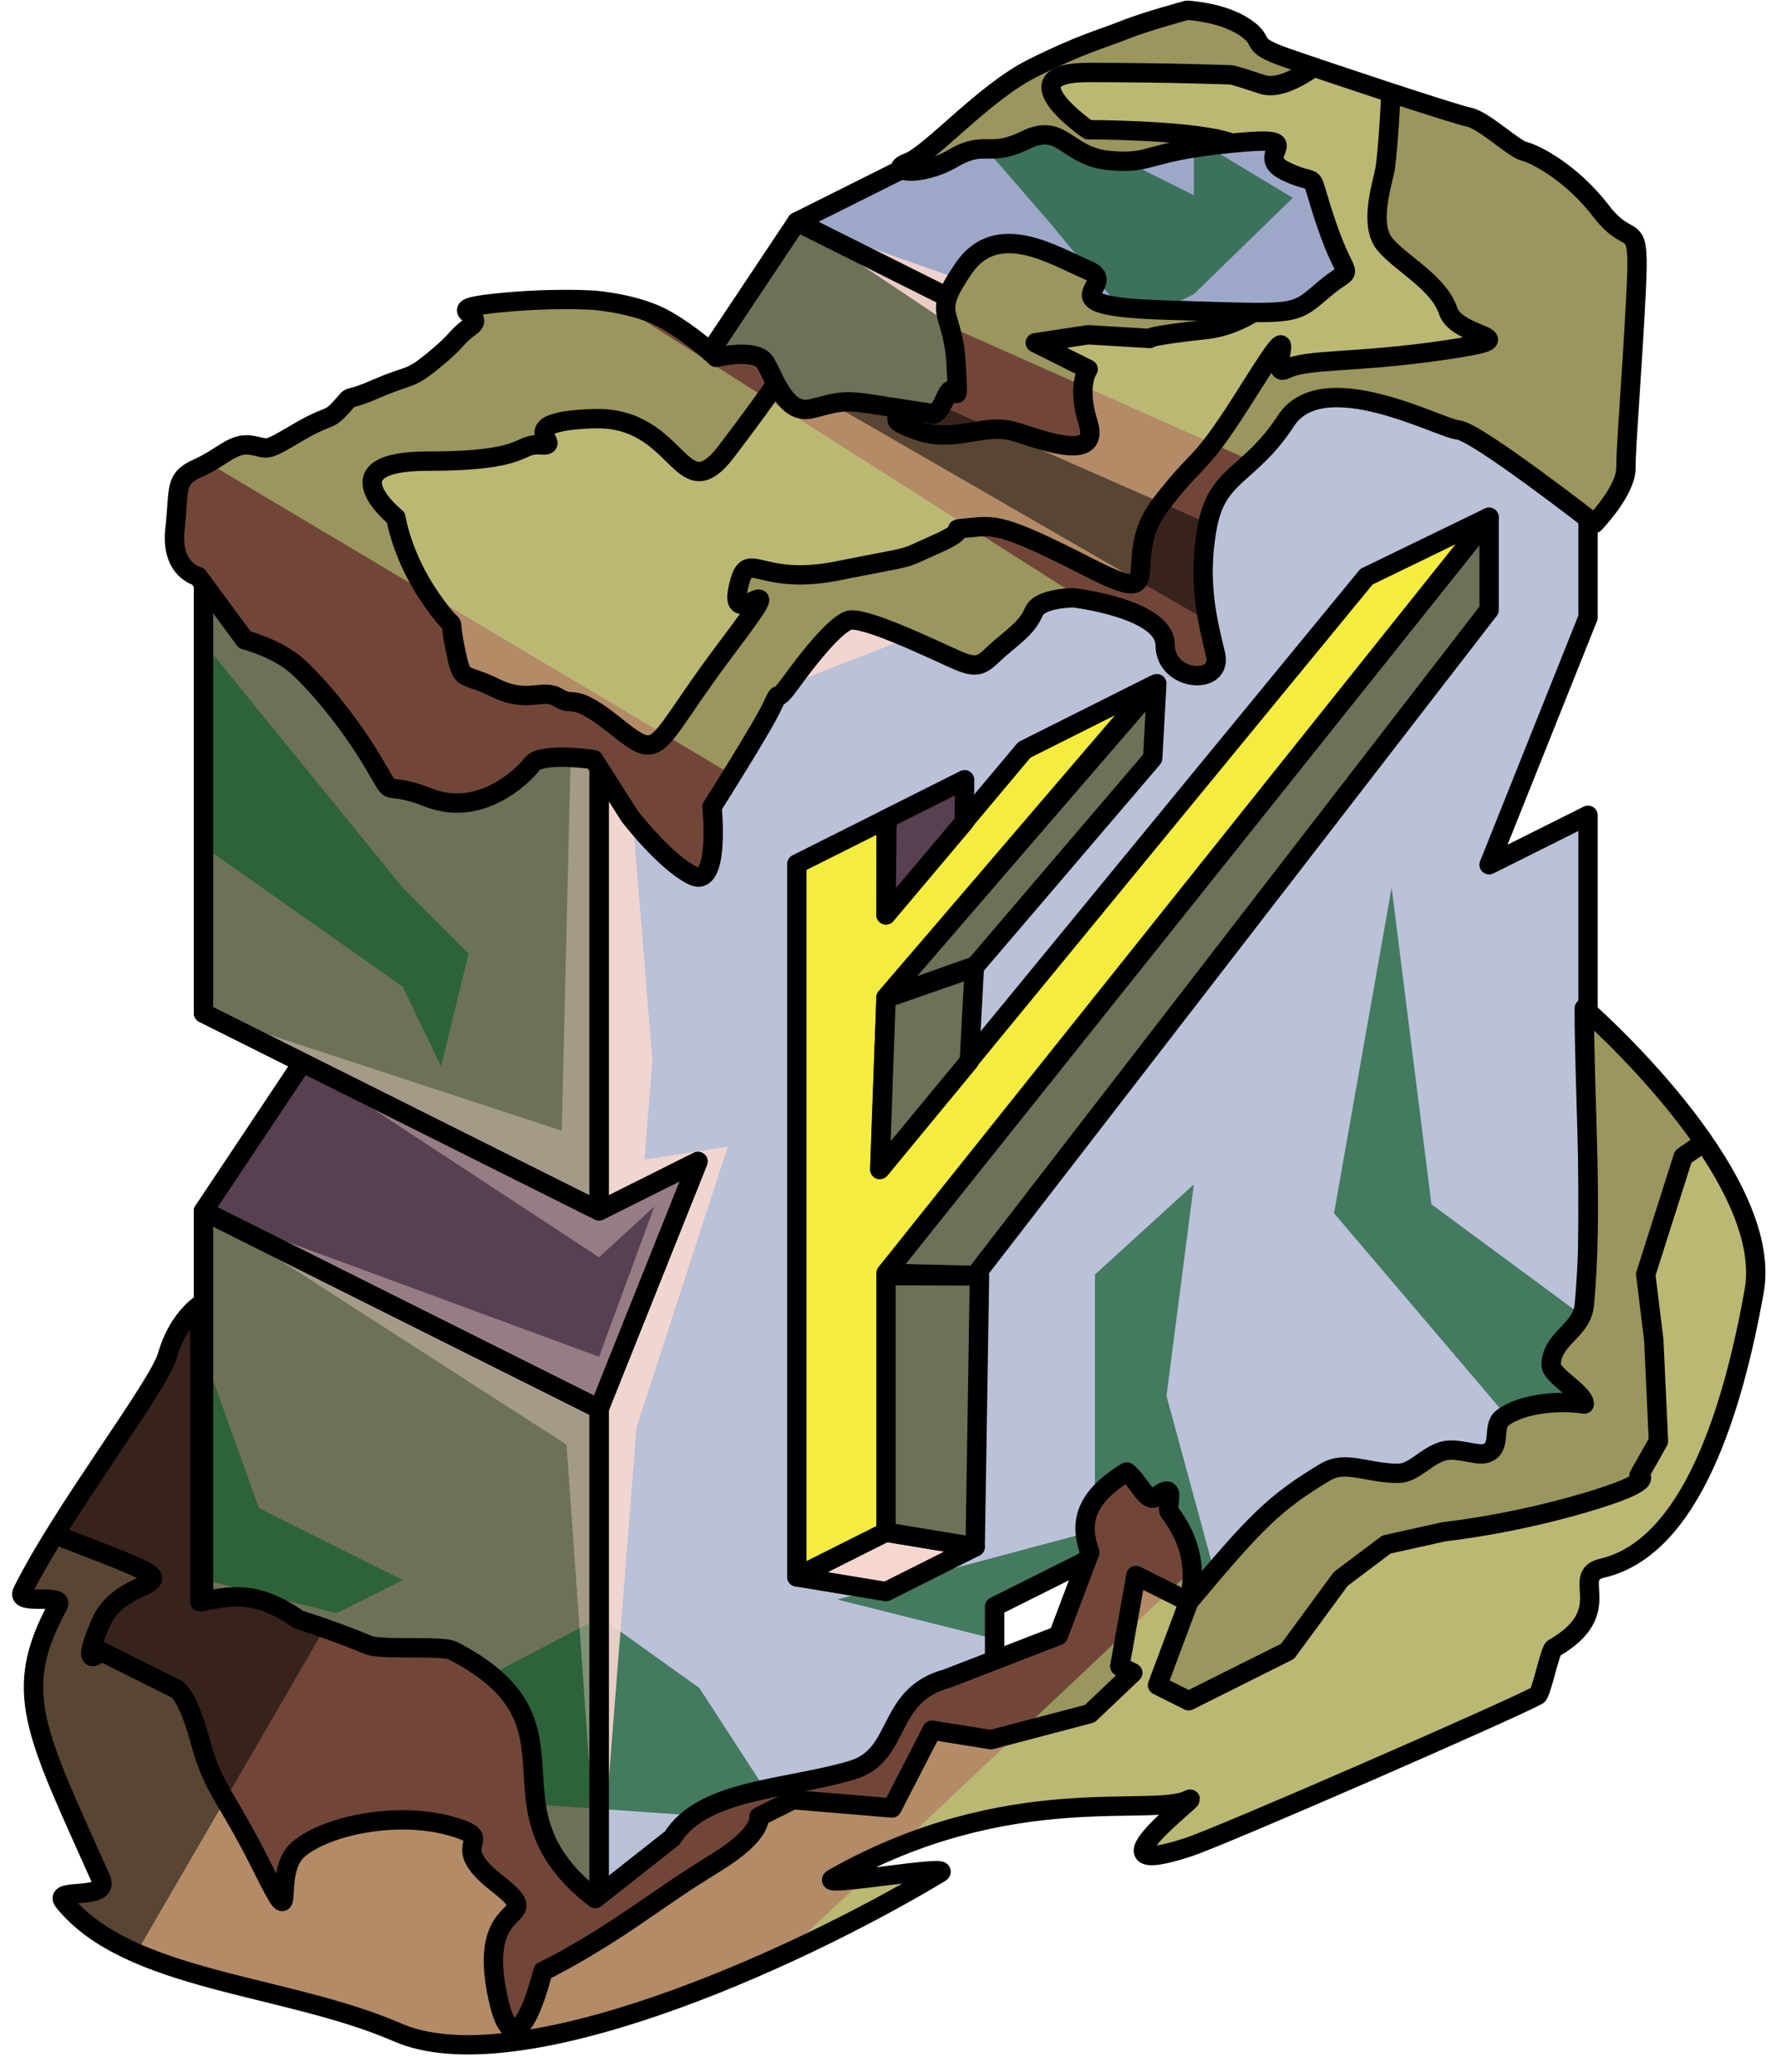 <?xml version="1.0" encoding="UTF-8" standalone="no"?><!DOCTYPE svg PUBLIC "-//W3C//DTD SVG 1.1//EN" "http://www.w3.org/Graphics/SVG/1.1/DTD/svg11.dtd"><svg width="100%" height="100%" viewBox="0 0 92 107" version="1.1" xmlns="http://www.w3.org/2000/svg" xmlns:xlink="http://www.w3.org/1999/xlink" xml:space="preserve" xmlns:serif="http://www.serif.com/" style="fill-rule:evenodd;clip-rule:evenodd;stroke-linecap:round;stroke-linejoin:round;stroke-miterlimit:1.5;"><g id="F_Runestone_mossy_runes_1"><g id="F_Runestone_grass_runes_1"><g id="F_Runestone_runes_1"><g><g><g><path d="M61.596,1.241l20.435,10.217l-20.435,10.217l-20.434,-10.217l20.434,-10.217Z" style="fill:#9da8c9;"/><clipPath id="_clip1"><path d="M61.596,1.241l20.435,10.217l-20.435,10.217l-20.434,-10.217l20.434,-10.217Z"/></clipPath><g clip-path="url(#_clip1)"><path d="M84.662,70.11l-10.72,-7.911l-2.055,-16.353l-2.976,16.814l10.719,12.6l-15.707,10.328l-3.667,-13.492l1.414,-10.924l-5.108,4.654l0,13.226l-13.317,3.558l10.938,2.74l-11.142,12.484l-6.913,-10.65l-5.109,-3.656l-18.08,9.472l15.264,0.231l12.413,0.867l-4.488,7.71l-30.651,0.962l-2.388,-27.633l7.496,6.469l6.793,1.712l3.424,-1.712l-7.428,-3.714l-4.456,-12.445l-0.849,-23.451l12.733,8.959l1.983,4.117l1.42,-5.819l-3.403,-3.407l-11.817,-14.525l4.26,-17.456l17.774,16.656l-5.108,-17.88l11.544,-5.773l8.89,-4.444l7.847,9.032l4.367,5.295l3.111,-1.556l5.109,-4.977l-5.109,-3.079l0,2.947l-5.108,-2.554l2.564,-3.826l12.761,4.01l7.677,1.1l7.649,10.83l-1.661,12.599l1.661,31.481l7.734,-67.652l-72.439,-2.166l-40.256,53.097l18.116,65.252l76.628,-0.636l7.666,-41.511" style="fill:#135c2e;fill-opacity:0.7;"/><path d="M82.031,11.458l-20.435,7.207l-20.434,-7.207l16.529,11.037l-2.016,4.234l-4.296,0.054l-20.434,-10.217l15.326,9.861l-14.487,7.762l-21.273,-7.406l18.954,12.849l-0.446,18.766l-18.508,-6.072l5.109,2.554l15.325,10.055l2.855,-2.621l-2.855,7.762l-20.434,-7.533l18.752,12.069l1.682,23.691l1.936,-24.575l4.714,-14.51l-4.299,0.676l0.403,-5.141l-1.311,-16.129l18.225,-7.115l8.697,-0.76l5.176,-7.63l17.545,-11.661Z" style="fill:#f6d7d0;fill-opacity:0.9;"/></g><path d="M61.596,1.241l20.435,10.217l-20.435,10.217l-20.434,-10.217l20.434,-10.217Z" style="fill:none;stroke:#000;stroke-width:1px;"/><path d="M30.945,16.566l-20.434,10.217l20.434,10.218l20.434,-10.218l-20.434,-10.217" style="fill:#9da8c9;"/><clipPath id="_clip2"><path d="M30.945,16.566l-20.434,10.217l20.434,10.218l20.434,-10.218l-20.434,-10.217"/></clipPath><g clip-path="url(#_clip2)"><path d="M84.662,70.11l-10.72,-7.911l-2.055,-16.353l-2.976,16.814l10.719,12.6l-15.707,10.328l-3.667,-13.492l1.414,-10.924l-5.108,4.654l0,13.226l-13.317,3.558l10.938,2.74l-11.142,12.484l-6.913,-10.65l-5.109,-3.656l-18.08,9.472l15.264,0.231l12.413,0.867l-4.488,7.71l-30.651,0.962l-2.388,-27.633l7.496,6.469l6.793,1.712l3.424,-1.712l-7.428,-3.714l-4.456,-12.445l-0.849,-23.451l12.733,8.959l1.983,4.117l1.42,-5.819l-3.403,-3.407l-11.817,-14.525l4.26,-17.456l17.774,16.656l-5.108,-17.88l11.544,-5.773l8.89,-4.444l7.847,9.032l4.367,5.295l3.111,-1.556l5.109,-4.977l-5.109,-3.079l0,2.947l-5.108,-2.554l2.564,-3.826l12.761,4.01l7.677,1.1l7.649,10.83l-1.661,12.599l1.661,31.481l7.734,-67.652l-72.439,-2.166l-40.256,53.097l18.116,65.252l76.628,-0.636l7.666,-41.511" style="fill:#135c2e;fill-opacity:0.7;"/><path d="M82.031,11.458l-20.435,7.207l-20.434,-7.207l16.529,11.037l-2.016,4.234l-4.296,0.054l-20.434,-10.217l15.326,9.861l-14.487,7.762l-21.273,-7.406l18.954,12.849l-0.446,18.766l-18.508,-6.072l5.109,2.554l15.325,10.055l2.855,-2.621l-2.855,7.762l-20.434,-7.533l18.752,12.069l1.682,23.691l1.936,-24.575l4.714,-14.51l-4.299,0.676l0.403,-5.141l-1.311,-16.129l18.225,-7.115l8.697,-0.76l5.176,-7.63l17.545,-11.661Z" style="fill:#f6d7d0;fill-opacity:0.9;"/></g><path d="M30.945,16.566l-20.434,10.217l20.434,10.218l20.434,-10.218l-20.434,-10.217" style="fill:none;stroke:#000;stroke-width:1px;"/><path d="M41.162,11.458l-5.108,7.663l20.434,10.217l5.108,-7.663l-20.434,-10.217Z" style="fill:#6c7157;"/><clipPath id="_clip3"><path d="M41.162,11.458l-5.108,7.663l20.434,10.217l5.108,-7.663l-20.434,-10.217Z"/></clipPath><g clip-path="url(#_clip3)"><path d="M84.662,70.11l-10.72,-7.911l-2.055,-16.353l-2.976,16.814l10.719,12.6l-15.707,10.328l-3.667,-13.492l1.414,-10.924l-5.108,4.654l0,13.226l-13.317,3.558l10.938,2.74l-11.142,12.484l-6.913,-10.65l-5.109,-3.656l-18.08,9.472l15.264,0.231l12.413,0.867l-4.488,7.71l-30.651,0.962l-2.388,-27.633l7.496,6.469l6.793,1.712l3.424,-1.712l-7.428,-3.714l-4.456,-12.445l-0.849,-23.451l12.733,8.959l1.983,4.117l1.42,-5.819l-3.403,-3.407l-11.817,-14.525l4.26,-17.456l17.774,16.656l-5.108,-17.88l11.544,-5.773l8.89,-4.444l7.847,9.032l4.367,5.295l3.111,-1.556l5.109,-4.977l-5.109,-3.079l0,2.947l-5.108,-2.554l2.564,-3.826l12.761,4.01l7.677,1.1l7.649,10.83l-1.661,12.599l1.661,31.481l7.734,-67.652l-72.439,-2.166l-40.256,53.097l18.116,65.252l76.628,-0.636l7.666,-41.511" style="fill:#135c2e;fill-opacity:0.7;"/><path d="M82.031,11.458l-20.435,7.207l-20.434,-7.207l16.529,11.037l-2.016,4.234l-4.296,0.054l-20.434,-10.217l15.326,9.861l-14.487,7.762l-21.273,-7.406l18.954,12.849l-0.446,18.766l-18.508,-6.072l5.109,2.554l15.325,10.055l2.855,-2.621l-2.855,7.762l-20.434,-7.533l18.752,12.069l1.682,23.691l1.936,-24.575l4.714,-14.51l-4.299,0.676l0.403,-5.141l-1.311,-16.129l18.225,-7.115l8.697,-0.76l5.176,-7.63l17.545,-11.661Z" style="fill:#f6d7d0;fill-opacity:0.9;"/></g><path d="M41.162,11.458l-5.108,7.663l20.434,10.217l5.108,-7.663l-20.434,-10.217Z" style="fill:none;stroke:#000;stroke-width:1px;"/><path d="M82.031,11.458l-20.435,10.217l-5.108,7.663l-5.109,-2.555l-20.434,10.218l0,25.542l5.109,-2.554l-5.109,12.771l0,25.543l20.434,-10.217l0,-5.109l5.109,-2.554l5.108,2.554l20.435,-10.217l0,-30.651l-5.109,2.554l5.109,-12.771l0,-20.434" style="fill:#bac1d8;"/><clipPath id="_clip4"><path d="M82.031,11.458l-20.435,10.217l-5.108,7.663l-5.109,-2.555l-20.434,10.218l0,25.542l5.109,-2.554l-5.109,12.771l0,25.543l20.434,-10.217l0,-5.109l5.109,-2.554l5.108,2.554l20.435,-10.217l0,-30.651l-5.109,2.554l5.109,-12.771l0,-20.434"/></clipPath><g clip-path="url(#_clip4)"><path d="M84.662,70.11l-10.72,-7.911l-2.055,-16.353l-2.976,16.814l10.719,12.6l-15.707,10.328l-3.667,-13.492l1.414,-10.924l-5.108,4.654l0,13.226l-13.317,3.558l10.938,2.74l-11.142,12.484l-6.913,-10.65l-5.109,-3.656l-18.08,9.472l15.264,0.231l12.413,0.867l-4.488,7.71l-30.651,0.962l-2.388,-27.633l7.496,6.469l6.793,1.712l3.424,-1.712l-7.428,-3.714l-4.456,-12.445l-0.849,-23.451l12.733,8.959l1.983,4.117l1.42,-5.819l-3.403,-3.407l-11.817,-14.525l4.26,-17.456l17.774,16.656l-5.108,-17.88l11.544,-5.773l8.89,-4.444l7.847,9.032l4.367,5.295l3.111,-1.556l5.109,-4.977l-5.109,-3.079l0,2.947l-5.108,-2.554l2.564,-3.826l12.761,4.01l7.677,1.1l7.649,10.83l-1.661,12.599l1.661,31.481l7.734,-67.652l-72.439,-2.166l-40.256,53.097l18.116,65.252l76.628,-0.636l7.666,-41.511" style="fill:#135c2e;fill-opacity:0.7;"/><path d="M82.031,11.458l-20.435,7.207l-20.434,-7.207l16.529,11.037l-2.016,4.234l-4.296,0.054l-20.434,-10.217l15.326,9.861l-14.487,7.762l-21.273,-7.406l18.954,12.849l-0.446,18.766l-18.508,-6.072l5.109,2.554l15.325,10.055l2.855,-2.621l-2.855,7.762l-20.434,-7.533l18.752,12.069l1.682,23.691l1.936,-24.575l4.714,-14.51l-4.299,0.676l0.403,-5.141l-1.311,-16.129l18.225,-7.115l8.697,-0.76l5.176,-7.63l17.545,-11.661Z" style="fill:#f6d7d0;fill-opacity:0.9;"/></g><path d="M82.031,11.458l-20.435,10.217l-5.108,7.663l-5.109,-2.555l-20.434,10.218l0,25.542l5.109,-2.554l-5.109,12.771l0,25.543l20.434,-10.217l0,-5.109l5.109,-2.554l5.108,2.554l20.435,-10.217l0,-30.651l-5.109,2.554l5.109,-12.771l0,-20.434" style="fill:none;stroke:#000;stroke-width:1px;"/><path d="M10.511,26.783l20.434,10.218l0,25.542l-20.434,-10.217l0,-25.543Z" style="fill:#6c7157;"/><clipPath id="_clip5"><path d="M10.511,26.783l20.434,10.218l0,25.542l-20.434,-10.217l0,-25.543Z"/></clipPath><g clip-path="url(#_clip5)"><path d="M84.662,70.11l-10.72,-7.911l-2.055,-16.353l-2.976,16.814l10.719,12.6l-15.707,10.328l-3.667,-13.492l1.414,-10.924l-5.108,4.654l0,13.226l-13.317,3.558l10.938,2.74l-11.142,12.484l-6.913,-10.65l-5.109,-3.656l-18.08,9.472l15.264,0.231l12.413,0.867l-4.488,7.71l-30.651,0.962l-2.388,-27.633l7.496,6.469l6.793,1.712l3.424,-1.712l-7.428,-3.714l-4.456,-12.445l-0.849,-23.451l12.733,8.959l1.983,4.117l1.42,-5.819l-3.403,-3.407l-11.817,-14.525l4.26,-17.456l17.774,16.656l-5.108,-17.88l11.544,-5.773l8.89,-4.444l7.847,9.032l4.367,5.295l3.111,-1.556l5.109,-4.977l-5.109,-3.079l0,2.947l-5.108,-2.554l2.564,-3.826l12.761,4.01l7.677,1.1l7.649,10.83l-1.661,12.599l1.661,31.481l7.734,-67.652l-72.439,-2.166l-40.256,53.097l18.116,65.252l76.628,-0.636l7.666,-41.511" style="fill:#135c2e;fill-opacity:0.7;"/><path d="M82.031,11.458l-20.435,7.207l-20.434,-7.207l16.529,11.037l-2.016,4.234l-4.296,0.054l-20.434,-10.217l15.326,9.861l-14.487,7.762l-21.273,-7.406l18.954,12.849l-0.446,18.766l-18.508,-6.072l5.109,2.554l15.325,10.055l2.855,-2.621l-2.855,7.762l-20.434,-7.533l18.752,12.069l1.682,23.691l1.936,-24.575l4.714,-14.51l-4.299,0.676l0.403,-5.141l-1.311,-16.129l18.225,-7.115l8.697,-0.76l5.176,-7.63l17.545,-11.661Z" style="fill:#f6d7d0;fill-opacity:0.4;"/></g><path d="M10.511,26.783l20.434,10.218l0,25.542l-20.434,-10.217l0,-25.543Z" style="fill:none;stroke:#000;stroke-width:1px;"/><path d="M30.945,98.303l-20.434,-10.217l0,-25.543l20.434,10.217l0,25.543" style="fill:#6c7157;"/><clipPath id="_clip6"><path d="M30.945,98.303l-20.434,-10.217l0,-25.543l20.434,10.217l0,25.543"/></clipPath><g clip-path="url(#_clip6)"><path d="M84.662,70.11l-10.72,-7.911l-2.055,-16.353l-2.976,16.814l10.719,12.6l-15.707,10.328l-3.667,-13.492l1.414,-10.924l-5.108,4.654l0,13.226l-13.317,3.558l10.938,2.74l-11.142,12.484l-6.913,-10.65l-5.109,-3.656l-18.08,9.472l15.264,0.231l12.413,0.867l-4.488,7.71l-30.651,0.962l-2.388,-27.633l7.496,6.469l6.793,1.712l3.424,-1.712l-7.428,-3.714l-4.456,-12.445l-0.849,-23.451l12.733,8.959l1.983,4.117l1.42,-5.819l-3.403,-3.407l-11.817,-14.525l4.26,-17.456l17.774,16.656l-5.108,-17.88l11.544,-5.773l8.89,-4.444l7.847,9.032l4.367,5.295l3.111,-1.556l5.109,-4.977l-5.109,-3.079l0,2.947l-5.108,-2.554l2.564,-3.826l12.761,4.01l7.677,1.1l7.649,10.83l-1.661,12.599l1.661,31.481l7.734,-67.652l-72.439,-2.166l-40.256,53.097l18.116,65.252l76.628,-0.636l7.666,-41.511" style="fill:#135c2e;fill-opacity:0.7;"/><path d="M82.031,11.458l-20.435,7.207l-20.434,-7.207l16.529,11.037l-2.016,4.234l-4.296,0.054l-20.434,-10.217l15.326,9.861l-14.487,7.762l-21.273,-7.406l18.954,12.849l-0.446,18.766l-18.508,-6.072l5.109,2.554l15.325,10.055l2.855,-2.621l-2.855,7.762l-20.434,-7.533l18.752,12.069l1.682,23.691l1.936,-24.575l4.714,-14.51l-4.299,0.676l0.403,-5.141l-1.311,-16.129l18.225,-7.115l8.697,-0.76l5.176,-7.63l17.545,-11.661Z" style="fill:#f6d7d0;fill-opacity:0.4;"/></g><path d="M30.945,98.303l-20.434,-10.217l0,-25.543l20.434,10.217l0,25.543" style="fill:none;stroke:#000;stroke-width:1px;"/><path d="M10.511,52.326l5.109,2.554l-5.109,7.663l20.434,10.217l5.109,-12.771l-5.109,2.554l-20.434,-10.217Z" style="fill:#574052;"/><clipPath id="_clip7"><path d="M10.511,52.326l5.109,2.554l-5.109,7.663l20.434,10.217l5.109,-12.771l-5.109,2.554l-20.434,-10.217Z"/></clipPath><g clip-path="url(#_clip7)"><path d="M82.031,11.458l-20.435,7.207l-20.434,-7.207l16.529,11.037l-2.016,4.234l-4.296,0.054l-20.434,-10.217l15.326,9.861l-14.487,7.762l-21.273,-7.406l18.954,12.849l-0.446,18.766l-18.508,-6.072l5.109,2.554l15.325,10.055l2.855,-2.621l-2.855,7.762l-20.434,-7.533l18.752,12.069l1.682,23.691l1.936,-24.575l4.714,-14.51l-4.299,0.676l0.403,-5.141l-1.311,-16.129l18.225,-7.115l8.697,-0.76l5.176,-7.63l17.545,-11.661Z" style="fill:#f6d7d0;fill-opacity:0.4;"/></g><path d="M10.511,52.326l5.109,2.554l-5.109,7.663l20.434,10.217l5.109,-12.771l-5.109,2.554l-20.434,-10.217Z" style="fill:none;stroke:#000;stroke-width:1px;"/></g><g><path d="M41.162,44.622l0,36.821l4.606,-2.31l0.503,-11.192l30.651,-41.23l-6.337,3.076l-25.143,30.616l0.326,-8.885l13.818,-16.134l-6.673,3.346l-7.145,8.513l0,-4.93l-4.606,2.309Z" style="fill:#f4ec3e;stroke:#000;stroke-width:1px;"/><path d="M41.162,81.443l4.606,0.759l4.606,-2.31l-4.606,-0.759l-4.606,2.31Z" style="fill:#f6d7d0;stroke:#000;stroke-width:1px;"/><path d="M50.374,79.892l0.223,-13.992l-4.829,-0.019l0,13.252l4.606,0.759Z" style="fill:#6c7157;stroke:#000;stroke-width:1px;"/><path d="M45.768,65.759l31.154,-39.021l0,4.76l-26.548,34.375l-4.606,-0.114Z" style="fill:#6c7157;stroke:#000;stroke-width:1px;"/><path d="M50.383,49.884l9.16,-10.723l0.214,-3.852l-13.989,16.209l4.615,-1.634Z" style="fill:#6c7157;stroke:#000;stroke-width:1px;"/><path d="M45.82,42.282l-0.055,4.972l4.049,-4.801l0.013,-2.181l-4.007,2.01Z" style="fill:#574052;stroke:#000;stroke-width:1px;"/><path d="M45.769,51.56l4.561,-1.59l-0.257,4.833l-4.616,5.593l0.312,-8.836Z" style="fill:#6c7157;stroke:#000;stroke-width:1px;"/></g></g></g></g><path d="M81.837,52.08c0,0 9.856,8.577 8.777,14.606c-1.079,6.028 -3.229,13.233 -7.853,14.308c-1.72,0.4 0.847,2.21 -2.512,4.143c-0.176,0.102 -0.635,2.32 -0.823,2.423c-1.408,0.769 -16.227,7.243 -18.023,7.836c-5.677,1.876 0.864,-2.886 0,-2.447c-1.867,0.948 -9.278,-1.077 -18.368,4.075c-0.9,0.51 6.362,-0.801 5.508,-0.288c-7.774,4.667 -21.894,10.899 -28.008,8.234c-5.758,-2.509 -13.904,-2.61 -17.243,-6.763c-0.596,-0.741 2.436,-0.007 1.918,-1.167c-3.422,-7.661 -4.632,-9.677 -2.213,-14.113c0.371,-0.679 -2.212,0.031 -1.837,-0.725c2.07,-4.177 7.027,-10.584 7.482,-12.178c0.538,-1.882 1.676,-2.618 1.676,-2.618l0,15.326c1.439,-0.258 2.787,-0.71 5.109,0.915c1.379,0.442 2.569,0.879 3.599,1.312c0.669,0.282 3.818,0.012 4.36,0.291c7.442,3.83 1.155,8.023 7.366,12.807l3.966,-3.126c1.596,-2.546 5.9,-2.495 9.298,-3.506c2.588,-0.77 1.703,-3.862 4.891,-4.725l5.763,-2.226l1.625,-4.297c-0.489,-1.367 -0.424,-2.743 1.91,-4.153c0.587,0.424 1.04,1.66 1.516,1.284c1.151,-0.91 0.484,0.521 0.685,0.783c1.153,1.508 1.415,3.058 0.997,4.641c3.435,-4.108 4.416,-5.117 7.045,-6.695c1.078,-0.647 2.156,0.061 3.776,0.057c0.821,-0.002 1.43,-0.894 2.327,-1.148c0.698,-0.197 1.723,0.252 2.178,0.123c0.902,-0.256 0.306,-1.397 0.877,-1.831c1.052,-0.798 3.03,-0.905 4.231,-0.723c0.005,-0.567 -1.712,-1.456 -1.709,-2.023c0.008,-1.369 1.578,-1.739 1.709,-3.086c0.467,-4.782 0.008,-10.451 0,-15.326Z" style="fill:#714639;"/><clipPath id="_clip8"><path d="M81.837,52.08c0,0 9.856,8.577 8.777,14.606c-1.079,6.028 -3.229,13.233 -7.853,14.308c-1.72,0.4 0.847,2.21 -2.512,4.143c-0.176,0.102 -0.635,2.32 -0.823,2.423c-1.408,0.769 -16.227,7.243 -18.023,7.836c-5.677,1.876 0.864,-2.886 0,-2.447c-1.867,0.948 -9.278,-1.077 -18.368,4.075c-0.9,0.51 6.362,-0.801 5.508,-0.288c-7.774,4.667 -21.894,10.899 -28.008,8.234c-5.758,-2.509 -13.904,-2.61 -17.243,-6.763c-0.596,-0.741 2.436,-0.007 1.918,-1.167c-3.422,-7.661 -4.632,-9.677 -2.213,-14.113c0.371,-0.679 -2.212,0.031 -1.837,-0.725c2.07,-4.177 7.027,-10.584 7.482,-12.178c0.538,-1.882 1.676,-2.618 1.676,-2.618l0,15.326c1.439,-0.258 2.787,-0.71 5.109,0.915c1.379,0.442 2.569,0.879 3.599,1.312c0.669,0.282 3.818,0.012 4.36,0.291c7.442,3.83 1.155,8.023 7.366,12.807l3.966,-3.126c1.596,-2.546 5.9,-2.495 9.298,-3.506c2.588,-0.77 1.703,-3.862 4.891,-4.725l5.763,-2.226l1.625,-4.297c-0.489,-1.367 -0.424,-2.743 1.91,-4.153c0.587,0.424 1.04,1.66 1.516,1.284c1.151,-0.91 0.484,0.521 0.685,0.783c1.153,1.508 1.415,3.058 0.997,4.641c3.435,-4.108 4.416,-5.117 7.045,-6.695c1.078,-0.647 2.156,0.061 3.776,0.057c0.821,-0.002 1.43,-0.894 2.327,-1.148c0.698,-0.197 1.723,0.252 2.178,0.123c0.902,-0.256 0.306,-1.397 0.877,-1.831c1.052,-0.798 3.03,-0.905 4.231,-0.723c0.005,-0.567 -1.712,-1.456 -1.709,-2.023c0.008,-1.369 1.578,-1.739 1.709,-3.086c0.467,-4.782 0.008,-10.451 0,-15.326Z"/></clipPath><g clip-path="url(#_clip8)"><path d="M84.9,46.525l19.321,40.312l-81.441,30.799l53.134,-50.061l3.663,-22.265l5.323,1.215Z" style="fill:#c4e783;fill-opacity:0.5;"/><path d="M92.054,57.189c0.018,-1.108 -5.108,2.554 -5.108,2.554l-1.934,6.076l0.416,3.382l0.242,5.23l-1.006,1.779c0,0 1.051,0.274 -2.827,1.413c-3.877,1.14 -7.243,1.487 -7.243,1.487l-2.974,0.661l-2.363,1.779l-2.745,3.736l-5.109,2.554l-1.609,-0.804l1.609,-4.304l-2.724,-1.362l-0.834,4.691l0.672,0.336l-2.222,2.11l-5.109,1.344l-3.041,-0.49l-2.067,4.018l-5.109,-0.43l-1.762,0.881c0,0 0.221,0.84 -2.102,2.295c-2.324,1.455 -1.596,1.006 -4.396,2.911c-2.8,1.904 -4.664,2.776 -4.664,2.776c0,0 -1.458,6.016 -2.401,0.976c-0.943,-5.04 2.791,-3.36 0,-5.544c-2.792,-2.184 0.322,-2.196 -2.411,-2.946c-2.733,-0.75 -6.328,-0.032 -7.806,1.205c-1.479,1.237 0.072,4.843 -1.88,0.94c-1.951,-3.904 -2.491,-3.904 -3.229,-6.592c-0.738,-2.688 -1.332,-2.677 -1.332,-2.677l-1.21,-0.605l-2.566,-1.283c0,0 -1.178,1.205 0,-1.483c1.178,-2.688 5.374,-1.539 0,-3.626c-5.375,-2.086 -6.55,-2.588 -9.071,-0.573c-2.52,2.015 -4.287,-5.036 -3.404,9.662c0.884,14.698 -12.459,17.358 5.805,23.336c18.264,5.979 13.398,8.656 32.212,5.889c18.814,-2.766 20.479,-2.43 30.651,-7.807c10.172,-5.376 11.476,1.09 21.913,-11.888c10.436,-12.977 10.369,-9.812 13.847,-18.619c3.478,-8.807 7.915,-10.991 5.109,-14.183c-2.807,-3.192 -10.235,-7.697 -10.218,-8.805Z" style="fill:#b38b66;"/><clipPath id="_clip9"><path d="M92.054,57.189c0.018,-1.108 -5.108,2.554 -5.108,2.554l-1.934,6.076l0.416,3.382l0.242,5.23l-1.006,1.779c0,0 1.051,0.274 -2.827,1.413c-3.877,1.14 -7.243,1.487 -7.243,1.487l-2.974,0.661l-2.363,1.779l-2.745,3.736l-5.109,2.554l-1.609,-0.804l1.609,-4.304l-2.724,-1.362l-0.834,4.691l0.672,0.336l-2.222,2.11l-5.109,1.344l-3.041,-0.49l-2.067,4.018l-5.109,-0.43l-1.762,0.881c0,0 0.221,0.84 -2.102,2.295c-2.324,1.455 -1.596,1.006 -4.396,2.911c-2.8,1.904 -4.664,2.776 -4.664,2.776c0,0 -1.458,6.016 -2.401,0.976c-0.943,-5.04 2.791,-3.36 0,-5.544c-2.792,-2.184 0.322,-2.196 -2.411,-2.946c-2.733,-0.75 -6.328,-0.032 -7.806,1.205c-1.479,1.237 0.072,4.843 -1.88,0.94c-1.951,-3.904 -2.491,-3.904 -3.229,-6.592c-0.738,-2.688 -1.332,-2.677 -1.332,-2.677l-1.21,-0.605l-2.566,-1.283c0,0 -1.178,1.205 0,-1.483c1.178,-2.688 5.374,-1.539 0,-3.626c-5.375,-2.086 -6.55,-2.588 -9.071,-0.573c-2.52,2.015 -4.287,-5.036 -3.404,9.662c0.884,14.698 -12.459,17.358 5.805,23.336c18.264,5.979 13.398,8.656 32.212,5.889c18.814,-2.766 20.479,-2.43 30.651,-7.807c10.172,-5.376 11.476,1.09 21.913,-11.888c10.436,-12.977 10.369,-9.812 13.847,-18.619c3.478,-8.807 7.915,-10.991 5.109,-14.183c-2.807,-3.192 -10.235,-7.697 -10.218,-8.805Z"/></clipPath><g clip-path="url(#_clip9)"><path d="M84.9,46.525l19.321,40.312l-81.441,30.799l53.134,-50.061l3.663,-22.265l5.323,1.215Z" style="fill:#c4e783;fill-opacity:0.5;"/></g><path d="M92.054,57.189c0.018,-1.108 -5.108,2.554 -5.108,2.554l-1.934,6.076l0.416,3.382l0.242,5.23l-1.006,1.779c0,0 1.051,0.274 -2.827,1.413c-3.877,1.14 -7.243,1.487 -7.243,1.487l-2.974,0.661l-2.363,1.779l-2.745,3.736l-5.109,2.554l-1.609,-0.804l1.609,-4.304l-2.724,-1.362l-0.834,4.691l0.672,0.336l-2.222,2.11l-5.109,1.344l-3.041,-0.49l-2.067,4.018l-5.109,-0.43l-1.762,0.881c0,0 0.221,0.84 -2.102,2.295c-2.324,1.455 -1.596,1.006 -4.396,2.911c-2.8,1.904 -4.664,2.776 -4.664,2.776c0,0 -1.458,6.016 -2.401,0.976c-0.943,-5.04 2.791,-3.36 0,-5.544c-2.792,-2.184 0.322,-2.196 -2.411,-2.946c-2.733,-0.75 -6.328,-0.032 -7.806,1.205c-1.479,1.237 0.072,4.843 -1.88,0.94c-1.951,-3.904 -2.491,-3.904 -3.229,-6.592c-0.738,-2.688 -1.332,-2.677 -1.332,-2.677l-1.21,-0.605l-2.566,-1.283c0,0 -1.178,1.205 0,-1.483c1.178,-2.688 5.374,-1.539 0,-3.626c-5.375,-2.086 -6.55,-2.588 -9.071,-0.573c-2.52,2.015 -4.287,-5.036 -3.404,9.662c0.884,14.698 -12.459,17.358 5.805,23.336c18.264,5.979 13.398,8.656 32.212,5.889c18.814,-2.766 20.479,-2.43 30.651,-7.807c10.172,-5.376 11.476,1.09 21.913,-11.888c10.436,-12.977 10.369,-9.812 13.847,-18.619c3.478,-8.807 7.915,-10.991 5.109,-14.183c-2.807,-3.192 -10.235,-7.697 -10.218,-8.805Z" style="fill:none;stroke:#000;stroke-width:1px;"/><path d="M21.421,76.088l-19.492,33.589l-12.859,-32.779c0,0 18.886,-21.304 20.434,-19.586c1.548,1.718 11.917,18.776 11.917,18.776Z" style="fill-opacity:0.5;"/></g><path d="M81.837,52.08c0,0 9.856,8.577 8.777,14.606c-1.079,6.028 -3.229,13.233 -7.853,14.308c-1.72,0.4 0.847,2.21 -2.512,4.143c-0.176,0.102 -0.635,2.32 -0.823,2.423c-1.408,0.769 -16.227,7.243 -18.023,7.836c-5.677,1.876 0.864,-2.886 0,-2.447c-1.867,0.948 -9.278,-1.077 -18.368,4.075c-0.9,0.51 6.362,-0.801 5.508,-0.288c-7.774,4.667 -21.894,10.899 -28.008,8.234c-5.758,-2.509 -13.904,-2.61 -17.243,-6.763c-0.596,-0.741 2.436,-0.007 1.918,-1.167c-3.422,-7.661 -4.632,-9.677 -2.213,-14.113c0.371,-0.679 -2.212,0.031 -1.837,-0.725c2.07,-4.177 7.027,-10.584 7.482,-12.178c0.538,-1.882 1.676,-2.618 1.676,-2.618l0,15.326c1.439,-0.258 2.787,-0.71 5.109,0.915c1.379,0.442 2.569,0.879 3.599,1.312c0.669,0.282 3.818,0.012 4.36,0.291c7.442,3.83 1.155,8.023 7.366,12.807l3.966,-3.126c1.596,-2.546 5.9,-2.495 9.298,-3.506c2.588,-0.77 1.703,-3.862 4.891,-4.725l5.763,-2.226l1.625,-4.297c-0.489,-1.367 -0.424,-2.743 1.91,-4.153c0.587,0.424 1.04,1.66 1.516,1.284c1.151,-0.91 0.484,0.521 0.685,0.783c1.153,1.508 1.415,3.058 0.997,4.641c3.435,-4.108 4.416,-5.117 7.045,-6.695c1.078,-0.647 2.156,0.061 3.776,0.057c0.821,-0.002 1.43,-0.894 2.327,-1.148c0.698,-0.197 1.723,0.252 2.178,0.123c0.902,-0.256 0.306,-1.397 0.877,-1.831c1.052,-0.798 3.03,-0.905 4.231,-0.723c0.005,-0.567 -1.712,-1.456 -1.709,-2.023c0.008,-1.369 1.578,-1.739 1.709,-3.086c0.467,-4.782 0.008,-10.451 0,-15.326Z" style="fill:none;stroke:#000;stroke-width:1px;"/></g><path d="M82.362,27.037c0,0 -6.097,-4.752 -7.042,-4.831c-0.946,-0.079 -6.989,-3.389 -8.893,-0.473c-1.905,2.916 -3.56,2.681 -4.072,5.517c-0.512,2.837 0.039,4.886 0.433,6.541c0.394,1.655 -2.6,1.419 -2.6,-0.473c0,-1.891 -4.729,-2.443 -4.729,-2.443c0,0 -1.734,0 -2.049,0.71c-0.316,0.709 -0.71,1.024 -1.656,1.812c-0.945,0.788 -1.024,1.261 -2.285,0.71c-1.261,-0.552 -4.965,-2.365 -5.675,-2.05c-0.709,0.316 -1.879,1.734 -2.91,3.153c-1.03,1.419 -0.465,0.13 -0.984,1.247c-0.519,1.117 -3.12,5.216 -3.12,5.216c0,0 0.435,4.256 -1.004,3.546c-1.439,-0.709 -3.252,-3.073 -3.252,-3.073l-1.857,-2.917c0,0 -2.714,-0.394 -3.187,0.237c-0.473,0.63 -2.677,2.763 -5.319,1.736c-2.641,-1.027 -1.617,0.313 -2.878,-1.815c-1.261,-2.128 -2.918,-4.073 -3.941,-4.992c-1.024,-0.919 -2.7,-1.35 -2.7,-1.35l-2.409,-3.273c0,0 -1.431,-0.313 -1.195,-2.442c0.236,-2.129 -0.053,-2.602 1.195,-3.154c1.248,-0.552 1.798,-1.336 2.744,-1.18c0.947,0.155 0.63,0.392 2.365,-0.633c1.734,-1.024 1.577,-0.551 2.286,-1.339c0.709,-0.789 0,-0.158 1.813,-0.946c1.813,-0.788 1.655,-0.394 2.995,-1.498c1.34,-1.103 1.024,-1.103 1.891,-1.734c0.867,-0.63 -1.714,-0.867 1.232,-1.182c2.945,-0.315 5.108,-0.157 5.108,-0.157c0,0 2.251,0.157 3.748,1.024c1.498,0.867 2.58,1.929 2.58,1.929c0,0 2.07,-0.51 2.543,0.278c0.473,0.788 1.035,2.699 2.37,2.374c1.335,-0.325 1.571,-0.483 3.068,-0.246c1.498,0.236 3.074,0.473 3.074,0.473c0,0 0.283,0.379 0.812,-0.835c0.528,-1.214 0.686,1.229 0.528,-1.687c-0.158,-2.916 -1.34,-2.443 0.394,-4.966c1.734,-2.522 4.655,-0.648 6.426,0.11c1.771,0.757 -2.682,1.861 4.116,2.058c6.797,0.197 6.415,0.33 8.064,-1.076c1.649,-1.407 1.255,-0.067 0.152,-3.298c-1.104,-3.232 -0.211,-1.881 -2.115,-2.793c-1.905,-0.912 1.627,-1.906 -2.897,-1.448c-4.525,0.458 -3.936,1.083 -6.201,0.889c-2.264,-0.195 -2.425,-2.001 -4.355,-1.058c-1.929,0.942 -2.055,-0.039 -3.742,0.942c-1.771,1.031 -3.496,0.653 -2.336,0.224c1.16,-0.429 3.913,-3.613 6.435,-4.874c2.522,-1.261 3.546,-1.498 4.729,-1.97c1.182,-0.473 3.258,-1.025 3.258,-1.025c0,0 1.786,0.079 2.968,0.867c1.182,0.788 0.105,0.867 2.141,1.576c2.036,0.71 8.656,2.916 9.444,3.074c0.789,0.158 2.316,1.636 2.853,1.764c0.536,0.127 2.415,1.047 3.998,3.109c1.582,2.063 1.999,0.058 1.791,4.213c-0.209,4.155 -0.524,7.859 -0.524,9.041c0,1.182 -1.627,2.861 -1.627,2.861Z" style="fill:#714639;"/><clipPath id="_clip10"><path d="M82.362,27.037c0,0 -6.097,-4.752 -7.042,-4.831c-0.946,-0.079 -6.989,-3.389 -8.893,-0.473c-1.905,2.916 -3.56,2.681 -4.072,5.517c-0.512,2.837 0.039,4.886 0.433,6.541c0.394,1.655 -2.6,1.419 -2.6,-0.473c0,-1.891 -4.729,-2.443 -4.729,-2.443c0,0 -1.734,0 -2.049,0.71c-0.316,0.709 -0.71,1.024 -1.656,1.812c-0.945,0.788 -1.024,1.261 -2.285,0.71c-1.261,-0.552 -4.965,-2.365 -5.675,-2.05c-0.709,0.316 -1.879,1.734 -2.91,3.153c-1.03,1.419 -0.465,0.13 -0.984,1.247c-0.519,1.117 -3.12,5.216 -3.12,5.216c0,0 0.435,4.256 -1.004,3.546c-1.439,-0.709 -3.252,-3.073 -3.252,-3.073l-1.857,-2.917c0,0 -2.714,-0.394 -3.187,0.237c-0.473,0.63 -2.677,2.763 -5.319,1.736c-2.641,-1.027 -1.617,0.313 -2.878,-1.815c-1.261,-2.128 -2.918,-4.073 -3.941,-4.992c-1.024,-0.919 -2.7,-1.35 -2.7,-1.35l-2.409,-3.273c0,0 -1.431,-0.313 -1.195,-2.442c0.236,-2.129 -0.053,-2.602 1.195,-3.154c1.248,-0.552 1.798,-1.336 2.744,-1.18c0.947,0.155 0.63,0.392 2.365,-0.633c1.734,-1.024 1.577,-0.551 2.286,-1.339c0.709,-0.789 0,-0.158 1.813,-0.946c1.813,-0.788 1.655,-0.394 2.995,-1.498c1.34,-1.103 1.024,-1.103 1.891,-1.734c0.867,-0.63 -1.714,-0.867 1.232,-1.182c2.945,-0.315 5.108,-0.157 5.108,-0.157c0,0 2.251,0.157 3.748,1.024c1.498,0.867 2.58,1.929 2.58,1.929c0,0 2.07,-0.51 2.543,0.278c0.473,0.788 1.035,2.699 2.37,2.374c1.335,-0.325 1.571,-0.483 3.068,-0.246c1.498,0.236 3.074,0.473 3.074,0.473c0,0 0.283,0.379 0.812,-0.835c0.528,-1.214 0.686,1.229 0.528,-1.687c-0.158,-2.916 -1.34,-2.443 0.394,-4.966c1.734,-2.522 4.655,-0.648 6.426,0.11c1.771,0.757 -2.682,1.861 4.116,2.058c6.797,0.197 6.415,0.33 8.064,-1.076c1.649,-1.407 1.255,-0.067 0.152,-3.298c-1.104,-3.232 -0.211,-1.881 -2.115,-2.793c-1.905,-0.912 1.627,-1.906 -2.897,-1.448c-4.525,0.458 -3.936,1.083 -6.201,0.889c-2.264,-0.195 -2.425,-2.001 -4.355,-1.058c-1.929,0.942 -2.055,-0.039 -3.742,0.942c-1.771,1.031 -3.496,0.653 -2.336,0.224c1.16,-0.429 3.913,-3.613 6.435,-4.874c2.522,-1.261 3.546,-1.498 4.729,-1.97c1.182,-0.473 3.258,-1.025 3.258,-1.025c0,0 1.786,0.079 2.968,0.867c1.182,0.788 0.105,0.867 2.141,1.576c2.036,0.71 8.656,2.916 9.444,3.074c0.789,0.158 2.316,1.636 2.853,1.764c0.536,0.127 2.415,1.047 3.998,3.109c1.582,2.063 1.999,0.058 1.791,4.213c-0.209,4.155 -0.524,7.859 -0.524,9.041c0,1.182 -1.627,2.861 -1.627,2.861Z"/></clipPath><g clip-path="url(#_clip10)"><path d="M72.486,42.533l19.484,-20.033c3.401,-19.583 -11.635,-25.793 -37.022,-24.496l-19.172,12.951l38.178,16.987c-2.69,2.678 4.925,-1.86 -8.659,8.962l-37.707,-23.958l-17.355,10.653l32.901,19.584l29.352,-0.65" style="fill:#c4e783;fill-opacity:0.5;"/><path d="M71.535,1.19c0.684,-0.524 0.179,6.741 0,7.603c-0.178,0.862 -0.807,2.833 0,3.818c0.807,0.985 2.778,1.97 3.27,3.448c0.493,1.478 4.509,1.326 -0.147,2.018c-4.655,0.691 -7.127,0.432 -8.231,0.992c-1.104,0.561 1.081,-3.689 -1.797,0.899c-2.878,4.588 -2.404,3.146 -4.673,6.084c-2.269,2.937 0.686,5.502 -3.747,3.234c-4.433,-2.267 -4.81,-2.158 -6.161,-2.028c-1.351,0.13 0.342,-0.056 -1.674,0.838c-2.016,0.893 -0.785,0.524 -5.095,1.386c-4.31,0.862 -4.668,-1.378 -5.166,0.973c-0.499,2.352 3.188,-1.972 -0.626,3.084c-3.814,5.056 -3.257,5.912 -5.629,4.006c-2.372,-1.906 -2.16,-0.975 -3.004,-1.502c-0.845,-0.527 -1.56,0.335 -3.296,-0.527c-1.736,-0.862 -1.672,-0.128 -2.074,-2.158c-0.401,-2.029 0.309,-0.239 -1.216,-2.427c-1.525,-2.188 -1.819,-4.199 -1.819,-4.199c0,0 -3.647,-2.915 1.649,-2.915c5.295,0 4.579,-0.94 5.86,-0.839c1.282,0.1 -1.777,-1.208 2.708,-1.354c4.485,-0.147 4.457,4.845 6.872,1.672c2.416,-3.173 3.345,-4.651 3.345,-4.651c0,0 1.713,-2.082 2.916,-0.672c1.204,1.411 1.088,0.918 2.193,2.396c1.104,1.478 -0.62,1.108 1.351,1.847c1.97,0.739 3.479,-0.432 5.126,0.092c1.647,0.524 4.355,1.509 3.74,-0.461c-0.616,-1.971 0,-2.778 0,-2.778l-2.731,-1.365l2.731,-0.414l3.175,0.192c0,0 -0.191,-0.125 2.935,-0.466c3.126,-0.341 5.34,-3.672 5.34,-3.672c0,0 -0.499,0.868 -1.233,-1.718c-0.735,-2.586 -1.079,-3.744 -3.123,-4.335c-2.045,-0.591 -7.094,-0.591 -7.094,-0.591c0,0 -4.311,-2.957 0,-2.956c4.31,0 7.389,0.123 7.389,0.123c0,0 0.121,-0.004 1.6,0.491c1.479,0.495 4.039,-2.02 4.039,-2.02c0,0 1.614,-0.625 2.297,-1.148Z" style="fill:#b38b66;"/><clipPath id="_clip11"><path d="M71.535,1.19c0.684,-0.524 0.179,6.741 0,7.603c-0.178,0.862 -0.807,2.833 0,3.818c0.807,0.985 2.778,1.97 3.27,3.448c0.493,1.478 4.509,1.326 -0.147,2.018c-4.655,0.691 -7.127,0.432 -8.231,0.992c-1.104,0.561 1.081,-3.689 -1.797,0.899c-2.878,4.588 -2.404,3.146 -4.673,6.084c-2.269,2.937 0.686,5.502 -3.747,3.234c-4.433,-2.267 -4.81,-2.158 -6.161,-2.028c-1.351,0.13 0.342,-0.056 -1.674,0.838c-2.016,0.893 -0.785,0.524 -5.095,1.386c-4.31,0.862 -4.668,-1.378 -5.166,0.973c-0.499,2.352 3.188,-1.972 -0.626,3.084c-3.814,5.056 -3.257,5.912 -5.629,4.006c-2.372,-1.906 -2.16,-0.975 -3.004,-1.502c-0.845,-0.527 -1.56,0.335 -3.296,-0.527c-1.736,-0.862 -1.672,-0.128 -2.074,-2.158c-0.401,-2.029 0.309,-0.239 -1.216,-2.427c-1.525,-2.188 -1.819,-4.199 -1.819,-4.199c0,0 -3.647,-2.915 1.649,-2.915c5.295,0 4.579,-0.94 5.86,-0.839c1.282,0.1 -1.777,-1.208 2.708,-1.354c4.485,-0.147 4.457,4.845 6.872,1.672c2.416,-3.173 3.345,-4.651 3.345,-4.651c0,0 1.713,-2.082 2.916,-0.672c1.204,1.411 1.088,0.918 2.193,2.396c1.104,1.478 -0.62,1.108 1.351,1.847c1.97,0.739 3.479,-0.432 5.126,0.092c1.647,0.524 4.355,1.509 3.74,-0.461c-0.616,-1.971 0,-2.778 0,-2.778l-2.731,-1.365l2.731,-0.414l3.175,0.192c0,0 -0.191,-0.125 2.935,-0.466c3.126,-0.341 5.34,-3.672 5.34,-3.672c0,0 -0.499,0.868 -1.233,-1.718c-0.735,-2.586 -1.079,-3.744 -3.123,-4.335c-2.045,-0.591 -7.094,-0.591 -7.094,-0.591c0,0 -4.311,-2.957 0,-2.956c4.31,0 7.389,0.123 7.389,0.123c0,0 0.121,-0.004 1.6,0.491c1.479,0.495 4.039,-2.02 4.039,-2.02c0,0 1.614,-0.625 2.297,-1.148Z"/></clipPath><g clip-path="url(#_clip11)"><path d="M72.486,42.533l19.484,-20.033c3.401,-19.583 -11.635,-25.793 -37.022,-24.496l-19.172,12.951l38.178,16.987c-2.69,2.678 4.925,-1.86 -8.659,8.962l-37.707,-23.958l-17.355,10.653l32.901,19.584l29.352,-0.65" style="fill:#c4e783;fill-opacity:0.5;"/></g><path d="M71.535,1.19c0.684,-0.524 0.179,6.741 0,7.603c-0.178,0.862 -0.807,2.833 0,3.818c0.807,0.985 2.778,1.97 3.27,3.448c0.493,1.478 4.509,1.326 -0.147,2.018c-4.655,0.691 -7.127,0.432 -8.231,0.992c-1.104,0.561 1.081,-3.689 -1.797,0.899c-2.878,4.588 -2.404,3.146 -4.673,6.084c-2.269,2.937 0.686,5.502 -3.747,3.234c-4.433,-2.267 -4.81,-2.158 -6.161,-2.028c-1.351,0.13 0.342,-0.056 -1.674,0.838c-2.016,0.893 -0.785,0.524 -5.095,1.386c-4.31,0.862 -4.668,-1.378 -5.166,0.973c-0.499,2.352 3.188,-1.972 -0.626,3.084c-3.814,5.056 -3.257,5.912 -5.629,4.006c-2.372,-1.906 -2.16,-0.975 -3.004,-1.502c-0.845,-0.527 -1.56,0.335 -3.296,-0.527c-1.736,-0.862 -1.672,-0.128 -2.074,-2.158c-0.401,-2.029 0.309,-0.239 -1.216,-2.427c-1.525,-2.188 -1.819,-4.199 -1.819,-4.199c0,0 -3.647,-2.915 1.649,-2.915c5.295,0 4.579,-0.94 5.86,-0.839c1.282,0.1 -1.777,-1.208 2.708,-1.354c4.485,-0.147 4.457,4.845 6.872,1.672c2.416,-3.173 3.345,-4.651 3.345,-4.651c0,0 1.713,-2.082 2.916,-0.672c1.204,1.411 1.088,0.918 2.193,2.396c1.104,1.478 -0.62,1.108 1.351,1.847c1.97,0.739 3.479,-0.432 5.126,0.092c1.647,0.524 4.355,1.509 3.74,-0.461c-0.616,-1.971 0,-2.778 0,-2.778l-2.731,-1.365l2.731,-0.414l3.175,0.192c0,0 -0.191,-0.125 2.935,-0.466c3.126,-0.341 5.34,-3.672 5.34,-3.672c0,0 -0.499,0.868 -1.233,-1.718c-0.735,-2.586 -1.079,-3.744 -3.123,-4.335c-2.045,-0.591 -7.094,-0.591 -7.094,-0.591c0,0 -4.311,-2.957 0,-2.956c4.31,0 7.389,0.123 7.389,0.123c0,0 0.121,-0.004 1.6,0.491c1.479,0.495 4.039,-2.02 4.039,-2.02c0,0 1.614,-0.625 2.297,-1.148Z" style="fill:none;stroke:#000;stroke-width:1px;"/><path d="M35.776,15.33l35.759,15.708l-5.108,3.357l-32.307,-18.634l1.656,-0.431Z" style="fill-opacity:0.5;"/></g><path d="M82.362,27.037c0,0 -6.097,-4.752 -7.042,-4.831c-0.946,-0.079 -6.989,-3.389 -8.893,-0.473c-1.905,2.916 -3.56,2.681 -4.072,5.517c-0.512,2.837 0.039,4.886 0.433,6.541c0.394,1.655 -2.6,1.419 -2.6,-0.473c0,-1.891 -4.729,-2.443 -4.729,-2.443c0,0 -1.734,0 -2.049,0.71c-0.316,0.709 -0.71,1.024 -1.656,1.812c-0.945,0.788 -1.024,1.261 -2.285,0.71c-1.261,-0.552 -4.965,-2.365 -5.675,-2.05c-0.709,0.316 -1.879,1.734 -2.91,3.153c-1.03,1.419 -0.465,0.13 -0.984,1.247c-0.519,1.117 -3.12,5.216 -3.12,5.216c0,0 0.435,4.256 -1.004,3.546c-1.439,-0.709 -3.252,-3.073 -3.252,-3.073l-1.857,-2.917c0,0 -2.714,-0.394 -3.187,0.237c-0.473,0.63 -2.677,2.763 -5.319,1.736c-2.641,-1.027 -1.617,0.313 -2.878,-1.815c-1.261,-2.128 -2.918,-4.073 -3.941,-4.992c-1.024,-0.919 -2.7,-1.35 -2.7,-1.35l-2.409,-3.273c0,0 -1.431,-0.313 -1.195,-2.442c0.236,-2.129 -0.053,-2.602 1.195,-3.154c1.248,-0.552 1.798,-1.336 2.744,-1.18c0.947,0.155 0.63,0.392 2.365,-0.633c1.734,-1.024 1.577,-0.551 2.286,-1.339c0.709,-0.789 0,-0.158 1.813,-0.946c1.813,-0.788 1.655,-0.394 2.995,-1.498c1.34,-1.103 1.024,-1.103 1.891,-1.734c0.867,-0.63 -1.714,-0.867 1.232,-1.182c2.945,-0.315 5.108,-0.157 5.108,-0.157c0,0 2.251,0.157 3.748,1.024c1.498,0.867 2.58,1.929 2.58,1.929c0,0 2.07,-0.51 2.543,0.278c0.473,0.788 1.035,2.699 2.37,2.374c1.335,-0.325 1.571,-0.483 3.068,-0.246c1.498,0.236 3.074,0.473 3.074,0.473c0,0 0.283,0.379 0.812,-0.835c0.528,-1.214 0.686,1.229 0.528,-1.687c-0.158,-2.916 -1.34,-2.443 0.394,-4.966c1.734,-2.522 4.655,-0.648 6.426,0.11c1.771,0.757 -2.682,1.861 4.116,2.058c6.797,0.197 6.415,0.33 8.064,-1.076c1.649,-1.407 1.255,-0.067 0.152,-3.298c-1.104,-3.232 -0.211,-1.881 -2.115,-2.793c-1.905,-0.912 1.627,-1.906 -2.897,-1.448c-4.525,0.458 -3.936,1.083 -6.201,0.889c-2.264,-0.195 -2.425,-2.001 -4.355,-1.058c-1.929,0.942 -2.055,-0.039 -3.742,0.942c-1.771,1.031 -3.496,0.653 -2.336,0.224c1.16,-0.429 3.913,-3.613 6.435,-4.874c2.522,-1.261 3.546,-1.498 4.729,-1.97c1.182,-0.473 3.258,-1.025 3.258,-1.025c0,0 1.786,0.079 2.968,0.867c1.182,0.788 0.105,0.867 2.141,1.576c2.036,0.71 8.656,2.916 9.444,3.074c0.789,0.158 2.316,1.636 2.853,1.764c0.536,0.127 2.415,1.047 3.998,3.109c1.582,2.063 1.999,0.058 1.791,4.213c-0.209,4.155 -0.524,7.859 -0.524,9.041c0,1.182 -1.627,2.861 -1.627,2.861Z" style="fill:none;stroke:#000;stroke-width:1px;"/></g></svg>